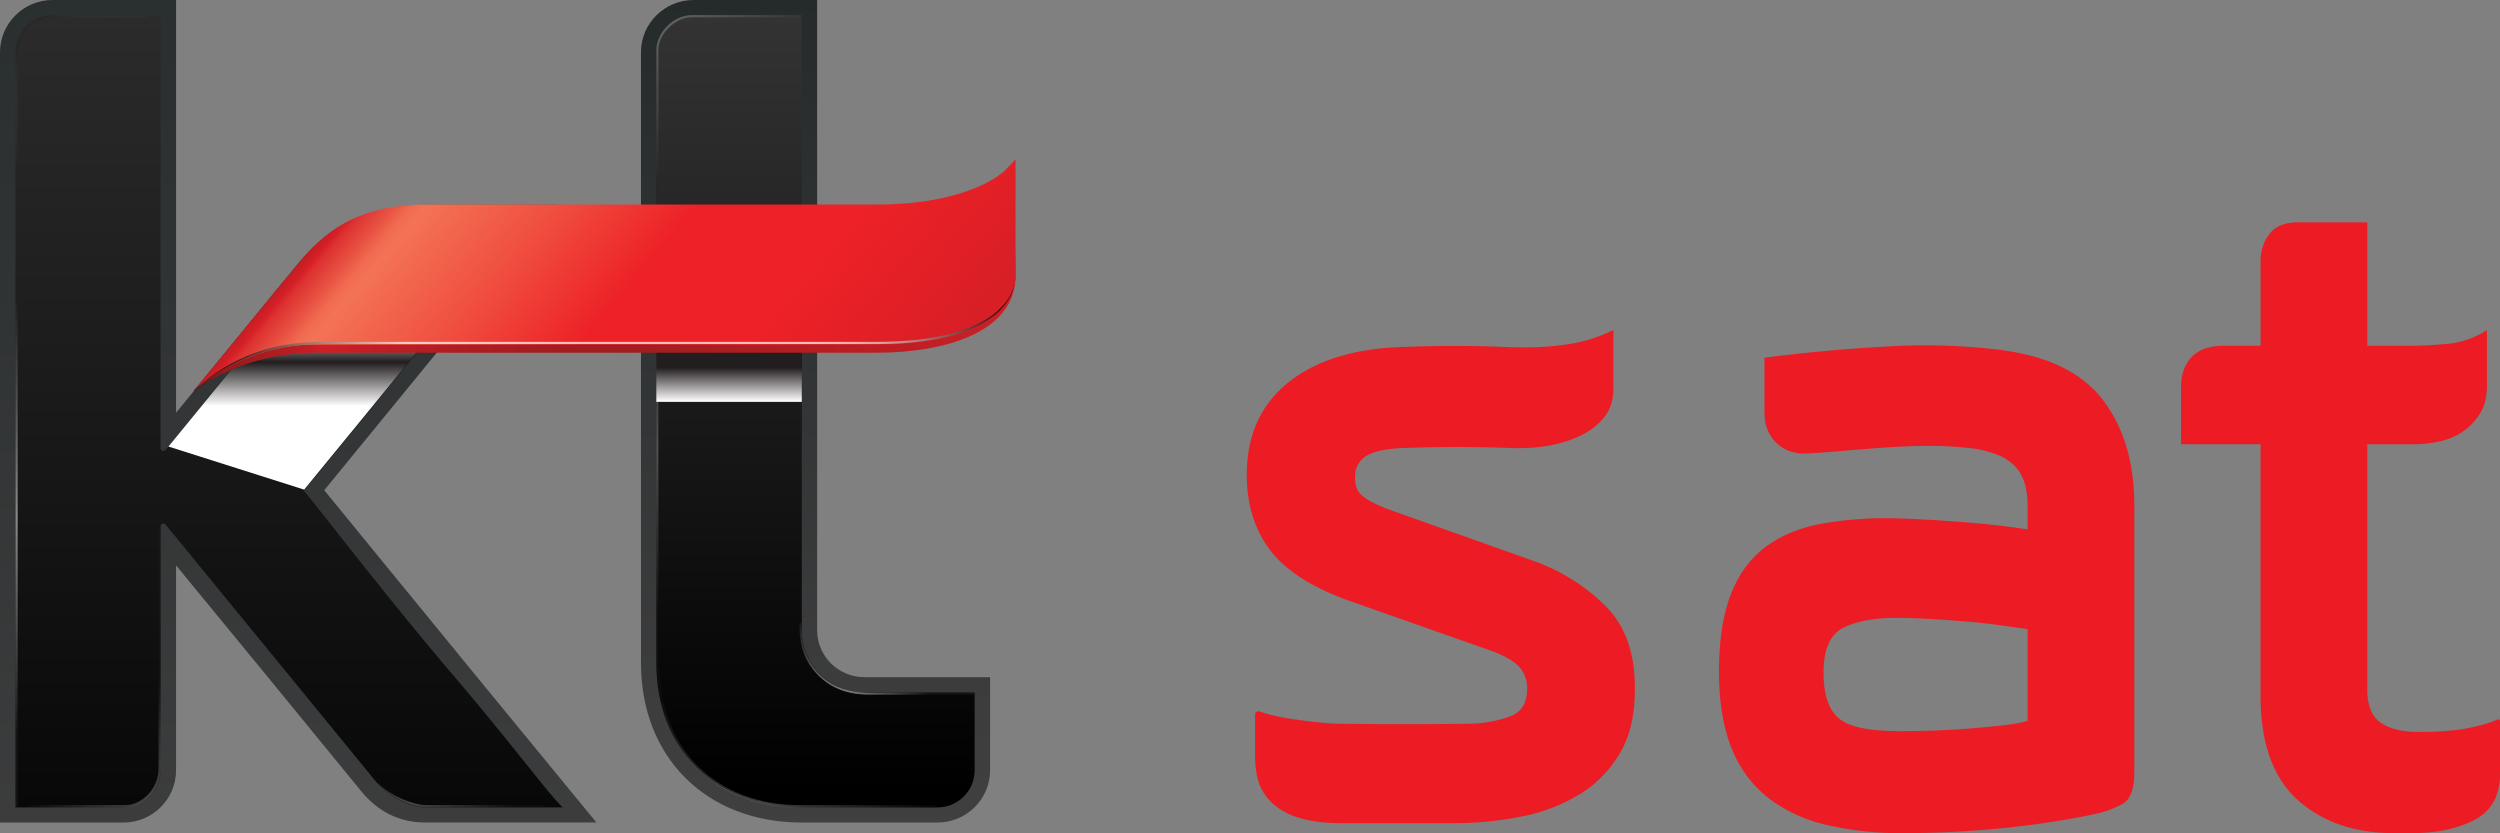 <svg width="54" height="18" viewBox="0 0 54 18" fill="none" xmlns="http://www.w3.org/2000/svg">
    <rect x="0" y="0" width="54" height="18" fill="#808080" stroke="none"/>
    <g clip-path="url(#c81br3vmqa)">
        <path d="M28.947 15.632c.93.013 1.864.013 2.807 0a2.72 2.72 0 0 0 .869-.16c.242-.092.364-.294.364-.601a.676.676 0 0 0-.16-.453c-.109-.126-.304-.243-.585-.35l-3.191-1.124c-.782-.294-1.331-.662-1.647-1.102-.317-.441-.474-.97-.474-1.583 0-.856.303-1.525.909-2.007.606-.481 1.447-.734 2.525-.76a26.589 26.589 0 0 1 2.081 0c.525.026.987.01 1.383-.051a3.276 3.276 0 0 0 1.02-.312v1.283c0 .227-.062.42-.182.58-.121.16-.287.295-.496.402-.21.108-.447.183-.717.232-.269.046-.553.063-.85.05a31.256 31.256 0 0 0-2.262 0c-.377.013-.646.067-.807.16a.499.499 0 0 0-.263.42c-.013.2.034.348.142.442.108.095.297.194.566.3l3.11 1.105a4.193 4.193 0 0 1 1.596.993c.432.435.64 1.039.627 1.815 0 .534-.104.982-.314 1.344a2.55 2.55 0 0 1-.847.883 3.76 3.76 0 0 1-1.253.492c-.479.1-.987.151-1.525.151h-2.365c-.392 0-.71-.04-.96-.12a1.438 1.438 0 0 1-.584-.33 1.07 1.07 0 0 1-.284-.46 1.97 1.97 0 0 1-.07-.532v-.884c0-.08.04-.107.12-.08.19.068.448.124.778.17.33.047.644.079.939.091v-.004zM43.291 7.571c.984.135 1.698.494 2.143 1.083.444.589.667 1.344.667 2.265v5.775c0 .362-.091.589-.273.681-.183.095-.36.16-.537.2a15.39 15.39 0 0 1-.858.16 20.4 20.4 0 0 1-2.212.231 21 21 0 0 1-1.131.03 6.955 6.955 0 0 1-1.646-.181 3.244 3.244 0 0 1-1.253-.583 2.536 2.536 0 0 1-.788-1.072c-.182-.448-.273-1-.273-1.655 0-.656.085-1.22.252-1.655.167-.436.413-.776.737-1.022.325-.249.725-.419 1.202-.511a7.887 7.887 0 0 1 1.646-.12c.432.012.907.04 1.424.08.519.04.987.092 1.405.16v-.522c0-.147-.017-.29-.051-.431a.916.916 0 0 0-.193-.38 1.02 1.02 0 0 0-.405-.28 2.369 2.369 0 0 0-.667-.152 7.161 7.161 0 0 0-.799-.04c-.29 0-.585.01-.888.03-.303.02-.604.044-.9.069-.297.027-.56.046-.788.06-.297.028-.536-.043-.719-.21-.182-.166-.273-.39-.273-.67V7.727c.82-.108 1.687-.188 2.596-.24a13.621 13.621 0 0 1 2.576.08l.006.004zm-2.303 8.223c.174 0 .394-.004.657-.01.263-.007.528-.02.799-.04.269-.022.525-.045.767-.07.241-.027.436-.06.585-.1v-1.986a68.489 68.489 0 0 0-.657-.09c-.25-.034-.502-.062-.759-.08-.256-.022-.504-.036-.748-.051a13.027 13.027 0 0 0-.667-.021c-.47 0-.852.07-1.142.21-.29.141-.434.465-.434.972 0 .469.108.795.322.982.216.187.64.28 1.273.28l.004.004zM51.13 7.47h.83c.268 0 .56-.013.879-.04.315-.027.61-.126.879-.3v1.202c0 .24-.051.442-.15.602a1.35 1.35 0 0 1-.374.39c-.148.102-.315.171-.506.211-.189.04-.364.061-.525.061h-1.03v5.294c0 .347.097.588.292.72.195.136.469.2.818.2.43 0 .78-.027 1.051-.08.27-.052.479-.113.627-.18.053-.027.08-.013.08.04v1.123c0 .469-.181.8-.546.993-.362.193-.822.29-1.373.29h-.364c-.863 0-1.56-.242-2.092-.721-.532-.482-.798-1.23-.798-2.247V9.594H47.11V8.37c0-.28.079-.5.233-.662.155-.16.388-.24.697-.24h.789V5.642c0-.227.063-.424.193-.59.127-.167.332-.25.616-.25h1.496v2.666l-.004.002z" fill="#ED1B23"/>
        <path d="m10.475 14.833-3.472-4.244 5.045-6.166H9.293c-1.235 0-2.083.374-2.833 1.247L3.803 8.915V0H1.136C.509 0 0 .507 0 1.131v16.636h2.668c.627 0 1.135-.507 1.135-1.13v-4.425l2.161 2.631 1.837 2.246c.371.46.859.676 1.359.676h3.722l-2.407-2.932z" fill="url(#5eqjslma4b)"/>
        <path d="M11.946 17.211c-.218-.235-1.074-1.356-2.148-2.616-1.422-1.663-2.874-3.569-3.234-3.994.558-.677 4.176-5.102 4.607-5.623l.19-.223H9.15c-.87 0-1.837.437-2.403 1.09L3.575 9.72s-.02.021-.047.021a.06.06 0 0 1-.06-.06V.331H1.137c-.443 0-.801.36-.801.802V17.44h2.333c.443 0 .8-.36.8-.804v-5.27c0-.034.026-.059.06-.059.023 0 .038.01.044.019l2.677 3.27L8.11 16.87c.316.355.731.57 1.114.57h2.927l-.21-.228h.004z" fill="url(#nlqwo1w1nc)"/>
        <path d="M17.32 17.767c-2.06 0-3.475-1.405-3.475-3.447V1.127c0-.62.51-1.127 1.137-1.127h2.668v13.613c0 .56.458 1.014 1.02 1.014h2.716v2.012c0 .623-.513 1.128-1.138 1.128H17.32z" fill="url(#ypxw61xdwd)"/>
        <path d="M17.319 17.44c-1.875 0-3.142-1.26-3.142-3.118V1.127c0-.441.36-.799.805-.799h2.337v13.285c0 .74.606 1.346 1.352 1.346h2.381v1.68c0 .442-.36.802-.805.802H17.32z" fill="url(#tofg96iqre)"/>
        <path style="mix-blend-mode:screen" opacity=".5" d="M.38 5.767H.336v11.652h.046V5.768z" fill="url(#blehmerlmf)"/>
        <path style="mix-blend-mode:screen" opacity=".25" d="M.621 17.44h2.083c.373 0 .767-.332.767-.836v-5.189h-.047v5.189c0 .452-.373.786-.72.786H.62v.05z" fill="url(#2monx3je4g)"/>
        <path style="mix-blend-mode:screen" opacity=".25" d="M14.223 5.672V1.075c0-.345.363-.7.708-.7h2.34l.048-.049h-2.388c-.373 0-.754.379-.754.747v4.599h.046z" fill="url(#rraiebmemh)"/>
        <path style="mix-blend-mode:screen" opacity=".25" d="M14.222 14.395V5.708h-.045v8.687h.045z" fill="url(#ey5izd8qji)"/>
        <path style="mix-blend-mode:screen" opacity=".5" d="M17.267 13.457c0 .169.01.33.046.478.068.298.225.542.437.723.252.219.587.347 1.04.347h2.254v-.046l-2.286.004c-.53 0-.87-.187-1.116-.47a1.348 1.348 0 0 1-.29-.567 2.22 2.22 0 0 1-.037-.466h-.048v-.003z" fill="url(#8vyklvl13j)"/>
        <path style="mix-blend-mode:screen" opacity=".25" d="M20.21 17.392h-2.935c-1.799-.002-3.03-1.215-3.03-2.997h-.049c0 1.809 1.252 3.046 3.077 3.046h2.934v-.049h.002z" fill="url(#xmwvkl3lwk)"/>
        <path style="mix-blend-mode:multiply" d="M14.177 8.681h3.142V6.686h-3.142V8.68z" fill="url(#slk10yiuel)"/>
        <path style="mix-blend-mode:screen" opacity=".25" d="m6.543 10.604 4.678-5.71h-.062l-4.661 5.693.042.017h.003z" fill="url(#l0shpya0im)"/>
        <path style="mix-blend-mode:multiply" d="M9.13 4.728c-.844 0-1.78.42-2.327 1.053L3.638 9.645l2.932.931s4.267-5.213 4.742-5.787c-.568 0-2.182-.063-2.182-.063v.002z" fill="url(#2ssesc7btn)"/>
        <path style="mix-blend-mode:screen" opacity=".25" d="M8.164 16.913c.273.311.695.523 1.055.523h2.572l-.044-.046H9.219c-.288 0-.767-.187-1.055-.477z" fill="url(#ujexpy55xo)"/>
        <path style="mix-blend-mode:screen" opacity=".25" d="M3.185.332H1.102c-.373 0-.767.33-.767.835V6.47h.049V1.167c0-.452.373-.788.718-.788h2.083V.332z" fill="url(#o6clhog9cp)"/>
        <path d="M18.925 4.866c-2.152 0-9.958.005-9.958.005-1.35 0-2.242.475-2.869 1.234L4.17 8.463s0-.005-.002 0c.7-.53 1.661-.844 2.644-.844h12.114c1.536 0 3.01-.464 3.01-1.665S21.8 4.093 21.8 4.093s-.72.778-2.873.778v-.005z" fill="url(#93wd4zd3iq)"/>
        <path d="m4.195 8.431 2.23-2.723c.548-.67 1.269-1.29 2.8-1.29h9.7c2.052 0 2.768-.723 2.774-.73l.237-.245v2.509s.03.36-.303.723c-.468.509-1.377.768-2.705.768H6.793c-1.544 0-2.6.99-2.6.99l.002-.002z" fill="url(#j602h11xcr)"/>
        <path style="mix-blend-mode:screen" opacity=".7" d="M21.919 6.076c-.013.242-.333 1.308-2.994 1.308H6.981c-1.103 0-1.962.311-2.775 1.024l-.021.023c.64-.51 1.43-.999 2.796-.999h11.944c3 0 2.994-1.354 2.994-1.354v-.004.002z" fill="url(#6aj1i2nwvs)"/>
    </g>
    <defs>
        <radialGradient id="blehmerlmf" cx="0" cy="0" r="1" gradientUnits="userSpaceOnUse" gradientTransform="matrix(4.64 0 0 4.703 .304 11.166)">
            <stop stop-color="#fff"/>
            <stop offset="1" stop-color="#221E1F"/>
        </radialGradient>
        <radialGradient id="2monx3je4g" cx="0" cy="0" r="1" gradientUnits="userSpaceOnUse" gradientTransform="matrix(2.446 0 0 2.427 3.126 17.124)">
            <stop stop-color="#fff"/>
            <stop offset="1" stop-color="#221E1F"/>
        </radialGradient>
        <radialGradient id="rraiebmemh" cx="0" cy="0" r="1" gradientUnits="userSpaceOnUse" gradientTransform="matrix(3.627 0 0 3.6 14.216 .435)">
            <stop stop-color="#fff"/>
            <stop offset="1" stop-color="#221E1F"/>
        </radialGradient>
        <radialGradient id="ey5izd8qji" cx="0" cy="0" r="1" gradientUnits="userSpaceOnUse" gradientTransform="matrix(3.459 0 0 3.506 14.127 9.704)">
            <stop stop-color="#fff"/>
            <stop offset="1" stop-color="#221E1F"/>
        </radialGradient>
        <radialGradient id="8vyklvl13j" cx="0" cy="0" r="1" gradientUnits="userSpaceOnUse" gradientTransform="matrix(1.781 0 0 1.768 18.299 14.806)">
            <stop stop-color="#fff"/>
            <stop offset="1" stop-color="#221E1F"/>
        </radialGradient>
        <radialGradient id="xmwvkl3lwk" cx="0" cy="0" r="1" gradientUnits="userSpaceOnUse" gradientTransform="matrix(3.277 0 0 3.253 16.73 17.17)">
            <stop stop-color="#fff"/>
            <stop offset="1" stop-color="#221E1F"/>
        </radialGradient>
        <radialGradient id="l0shpya0im" cx="0" cy="0" r="1" gradientUnits="userSpaceOnUse" gradientTransform="matrix(1.669 0 0 1.656 7.551 9.142)">
            <stop stop-color="#fff"/>
            <stop offset="1" stop-color="#221E1F"/>
        </radialGradient>
        <radialGradient id="ujexpy55xo" cx="0" cy="0" r="1" gradientUnits="userSpaceOnUse" gradientTransform="matrix(2.22 0 0 2.204 8.899 17.312)">
            <stop stop-color="#fff"/>
            <stop offset="1" stop-color="#221E1F"/>
        </radialGradient>
        <radialGradient id="o6clhog9cp" cx="0" cy="0" r="1" gradientUnits="userSpaceOnUse" gradientTransform="matrix(-2.462 0 0 -2.443 2.406 2.362)">
            <stop stop-color="#fff"/>
            <stop offset="1" stop-color="#221E1F"/>
        </radialGradient>
        <radialGradient id="6aj1i2nwvs" cx="0" cy="0" r="1" gradientUnits="userSpaceOnUse" gradientTransform="matrix(16.928 0 0 16.802 4.728 7.638)">
            <stop stop-color="#000101"/>
            <stop offset=".24" stop-color="#fff"/>
            <stop offset=".76" stop-color="#fff"/>
            <stop offset=".78" stop-color="#FAFAFA"/>
            <stop offset=".81" stop-color="#EBEBEB"/>
            <stop offset=".85" stop-color="#D4D4D4"/>
            <stop offset=".88" stop-color="#B3B3B3"/>
            <stop offset=".91" stop-color="#888989"/>
            <stop offset=".95" stop-color="#555"/>
            <stop offset=".99" stop-color="#181919"/>
            <stop offset="1" stop-color="#000101"/>
        </radialGradient>
        <linearGradient id="5eqjslma4b" x1="6.441" y1="22.778" x2="6.441" y2="-4.509" gradientUnits="userSpaceOnUse">
            <stop stop-color="#414041"/>
            <stop offset="1" stop-color="#252B2B"/>
        </linearGradient>
        <linearGradient id="nlqwo1w1nc" x1="6.244" y1="-3.502" x2="6.244" y2="21.317" gradientUnits="userSpaceOnUse">
            <stop stop-color="#333"/>
            <stop offset="1"/>
        </linearGradient>
        <linearGradient id="ypxw61xdwd" x1="17.614" y1="18.072" x2="17.614" y2="-.063" gradientUnits="userSpaceOnUse">
            <stop stop-color="#414041"/>
            <stop offset="1" stop-color="#252B2B"/>
        </linearGradient>
        <linearGradient id="tofg96iqre" x1="17.613" y1=".328" x2="17.613" y2="17.125" gradientUnits="userSpaceOnUse">
            <stop stop-color="#333"/>
            <stop offset="1"/>
        </linearGradient>
        <linearGradient id="slk10yiuel" x1="15.747" y1="8.675" x2="15.747" y2="7.941" gradientUnits="userSpaceOnUse">
            <stop stop-color="#fff"/>
            <stop offset="1" stop-color="#221D1E"/>
        </linearGradient>
        <linearGradient id="2ssesc7btn" x1="7.475" y1="8.772" x2="7.475" y2="6.978" gradientUnits="userSpaceOnUse">
            <stop stop-color="#fff"/>
            <stop offset=".53" stop-color="#221D1E"/>
            <stop offset="1" stop-color="#fff"/>
        </linearGradient>
        <linearGradient id="93wd4zd3iq" x1="21.832" y1="4.221" x2="4.153" y2="8.883" gradientUnits="userSpaceOnUse">
            <stop stop-color="#CF1F27"/>
            <stop offset=".48" stop-color="#A11D20"/>
            <stop offset=".59" stop-color="#A41D20"/>
            <stop offset=".68" stop-color="#AE1D22"/>
            <stop offset=".77" stop-color="#C01E24"/>
            <stop offset=".83" stop-color="#CF1F27"/>
            <stop offset=".93" stop-color="#991B1E"/>
            <stop offset=".95" stop-color="#961A1D"/>
            <stop offset=".96" stop-color="#8C191C"/>
            <stop offset=".97" stop-color="#7C181A"/>
            <stop offset=".98" stop-color="#661517"/>
            <stop offset=".99" stop-color="#4A1213"/>
            <stop offset="1" stop-color="#321010"/>
        </linearGradient>
        <linearGradient id="j602h11xcr" x1="9.024" y1="2.572" x2="18.319" y2="10.43" gradientUnits="userSpaceOnUse">
            <stop stop-color="#B81F24"/>
            <stop offset=".02" stop-color="#D71F26"/>
            <stop offset=".03" stop-color="#DD3130"/>
            <stop offset=".07" stop-color="#E95544"/>
            <stop offset=".09" stop-color="#F06A50"/>
            <stop offset=".11" stop-color="#F37355"/>
            <stop offset=".28" stop-color="#F05041"/>
            <stop offset=".48" stop-color="#ED2126"/>
            <stop offset=".71" stop-color="#ED2126"/>
            <stop offset="1" stop-color="#D71F26"/>
        </linearGradient>
        <clipPath id="c81br3vmqa">
            <path fill="#fff" d="M0 0h54v18H0z"/>
        </clipPath>
    </defs>
</svg>
